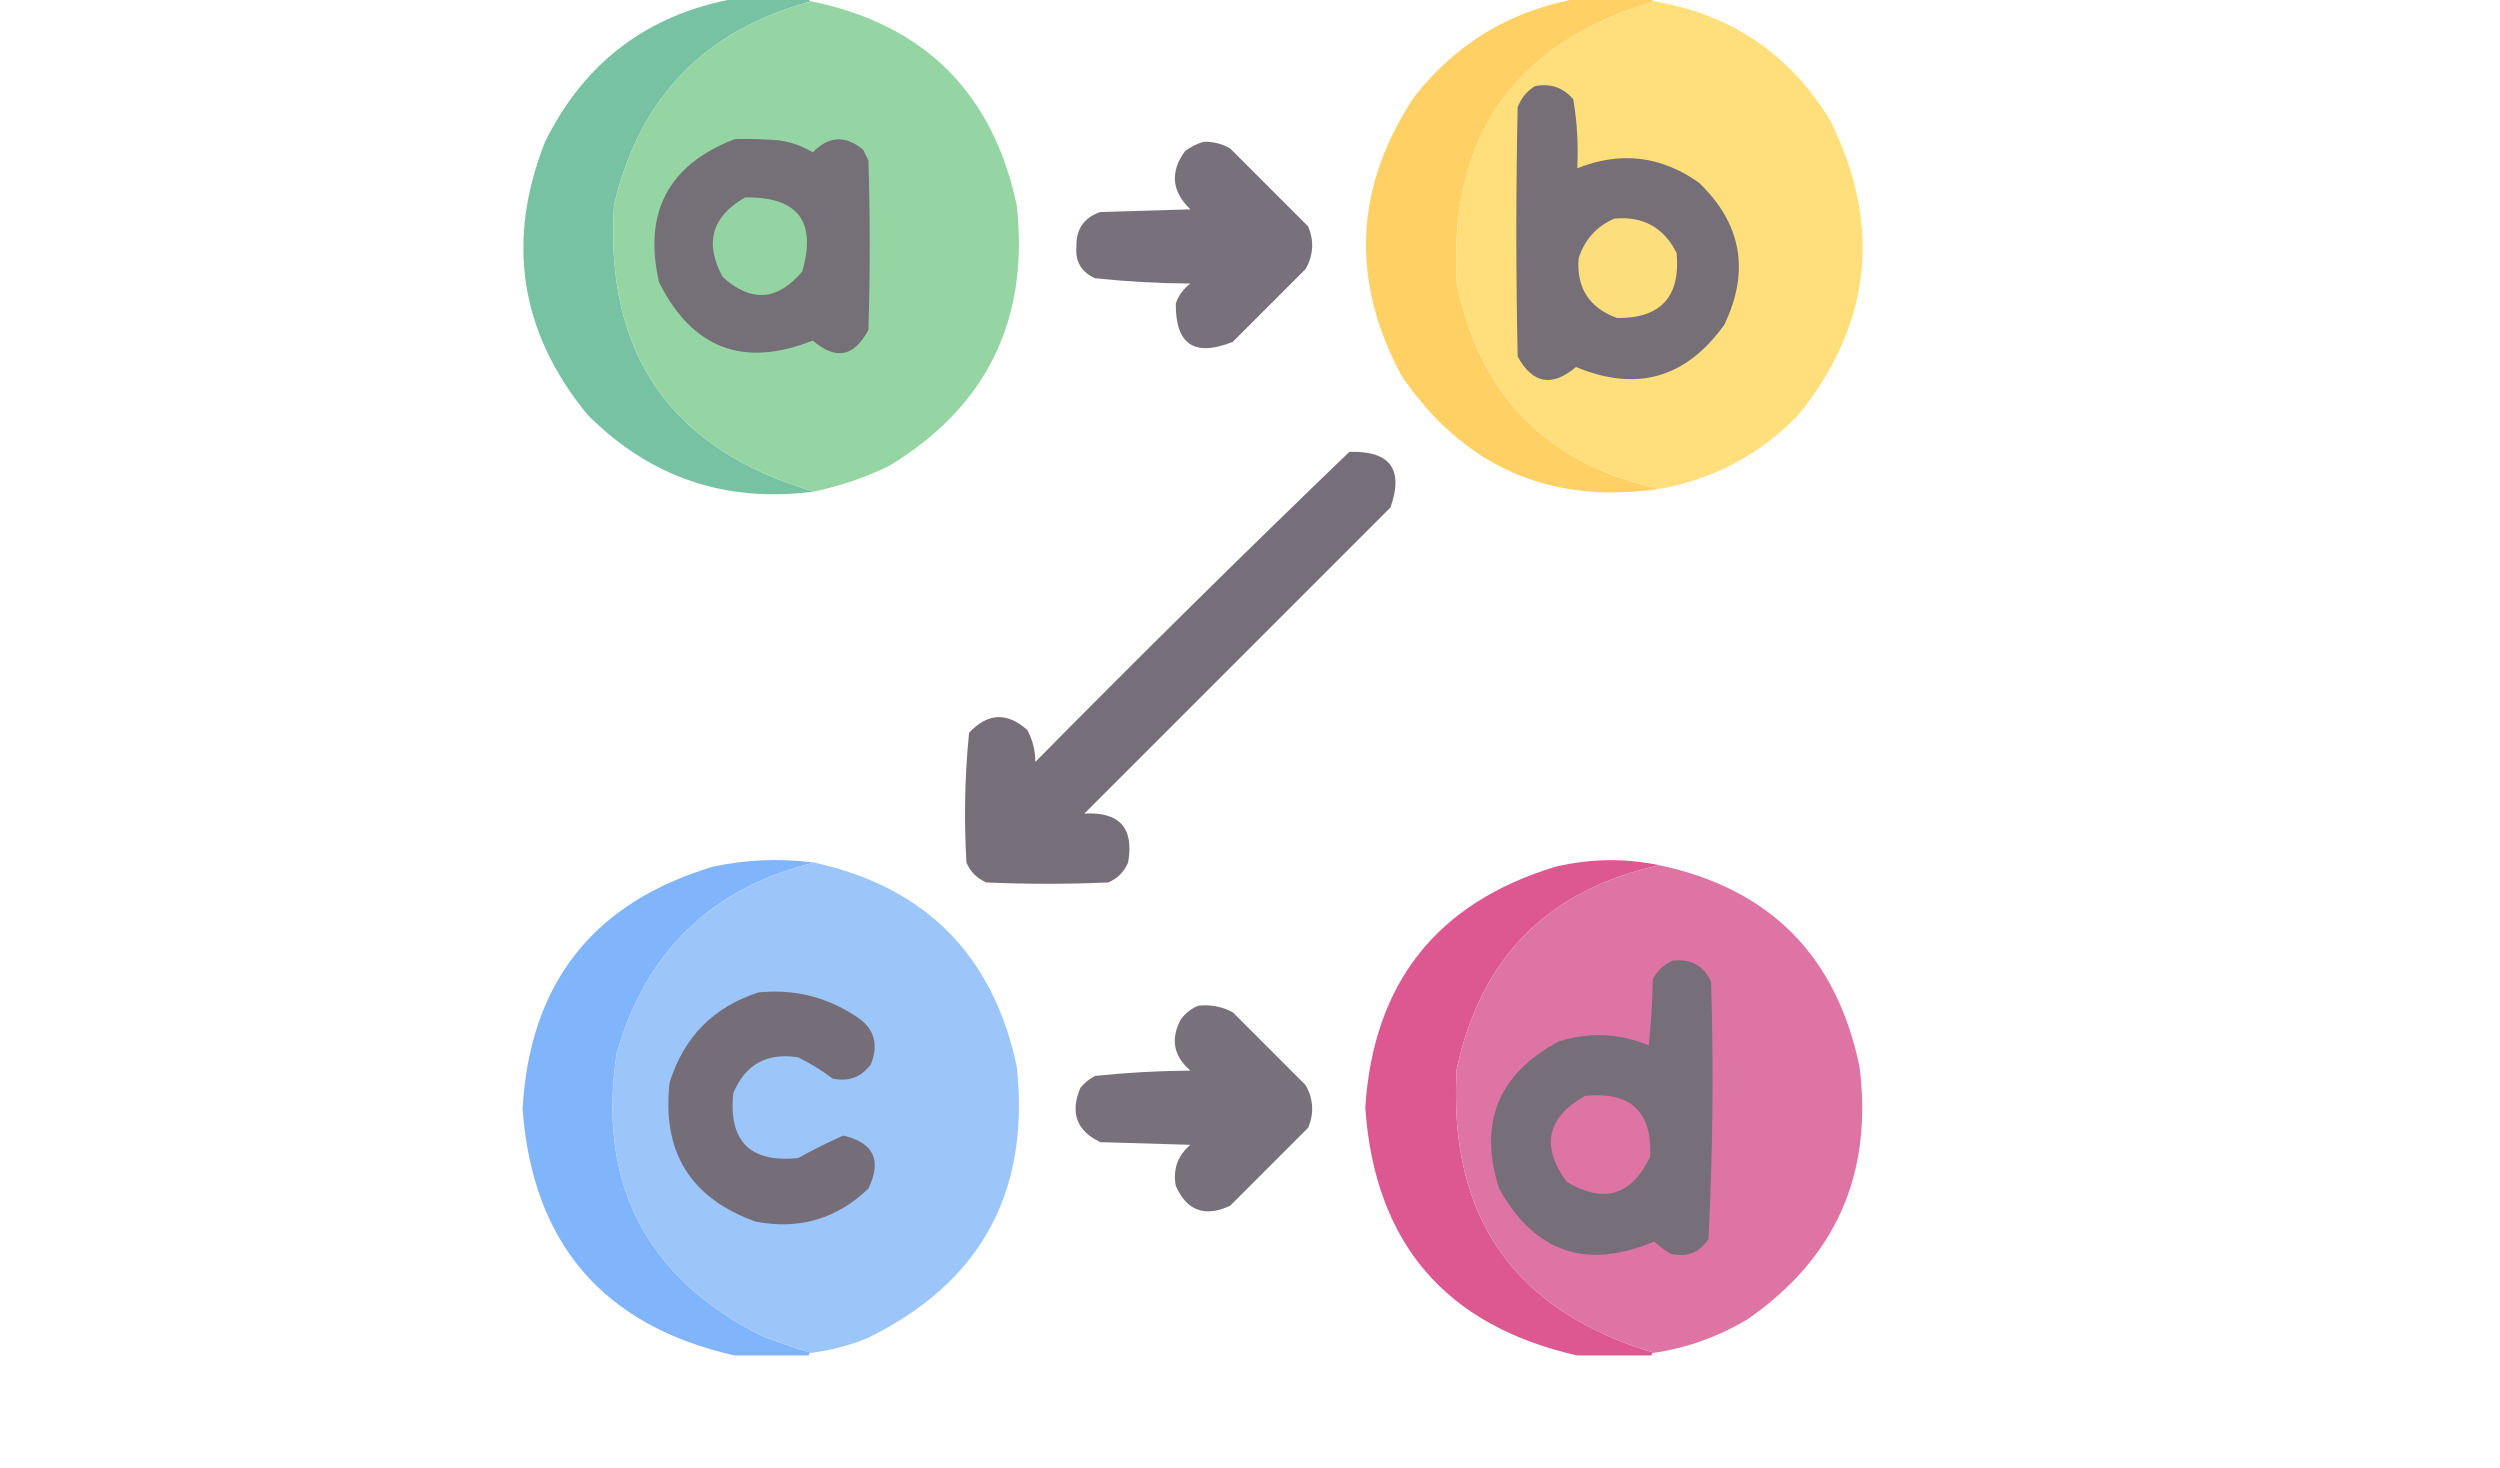 <?xml version="1.0" encoding="UTF-8"?>
<!DOCTYPE svg PUBLIC "-//W3C//DTD SVG 1.1//EN" "http://www.w3.org/Graphics/SVG/1.1/DTD/svg11.dtd">
<svg xmlns="http://www.w3.org/2000/svg" viewBox="0 0 554 554" version="1.1" width="1129" height="663" style="shape-rendering:geometricPrecision; text-rendering:geometricPrecision; image-rendering:optimizeQuality; fill-rule:evenodd; clip-rule:evenodd" xmlns:xlink="http://www.w3.org/1999/xlink">
<g><path style="opacity:1" fill="#78c2a4" d="M 82.5,-0.5 C 91.833,-0.5 101.167,-0.5 110.5,-0.5C 110.5,0.167 110.833,0.5 111.5,0.5C 71.297,11.205 46.463,36.871 37,77.5C 33.492,133.789 58.659,169.789 112.5,185.5C 79.103,189.868 50.603,180.202 27,156.5C 1.483,125.381 -3.85,91.047 11,53.5C 25.85,23.469 49.684,5.469 82.5,-0.5 Z"/></g>
<g><path style="opacity:0.999" fill="#ffd064" d="M 400.5,-0.5 C 409.833,-0.5 419.167,-0.5 428.5,-0.5C 428.5,0.167 428.833,0.5 429.5,0.5C 376.84,16.122 352.006,51.456 355,106.5C 363.551,149.217 389.051,175.217 431.5,184.5C 390.009,190.504 357.509,176.17 334,141.5C 314.824,105.463 316.491,70.463 339,36.5C 354.813,16.345 375.313,4.012 400.5,-0.5 Z"/></g>
<g><path style="opacity:0.995" fill="#94d5a3" d="M 111.5,0.5 C 154.099,9.266 179.933,34.933 189,77.5C 193.744,120.842 177.578,153.676 140.5,176C 131.509,180.274 122.176,183.441 112.5,185.5C 58.659,169.789 33.492,133.789 37,77.5C 46.463,36.871 71.297,11.205 111.5,0.5 Z"/></g>
<g><path style="opacity:0.996" fill="#fedf7c" d="M 429.5,0.5 C 458.533,5.368 480.7,20.368 496,45.5C 515.587,85.13 511.587,122.13 484,156.5C 469.518,171.491 452.018,180.824 431.5,184.5C 389.051,175.217 363.551,149.217 355,106.5C 352.006,51.456 376.84,16.122 429.5,0.5 Z"/></g>
<g><path style="opacity:1" fill="#766f78" d="M 384.5,32.5 C 390.386,31.343 395.219,33.01 399,37.5C 400.441,46.058 400.941,54.724 400.5,63.5C 416.838,56.972 432.172,58.806 446.5,69C 462.527,84.474 465.693,102.307 456,122.5C 441.606,142.693 422.94,148.026 400,138.5C 390.96,146.158 383.626,144.825 378,134.5C 377.333,103.167 377.333,71.833 378,40.5C 379.305,37.039 381.471,34.372 384.5,32.5 Z"/></g>
<g><path style="opacity:1" fill="#756f78" d="M 82.5,52.5 C 88.176,52.334 93.843,52.501 99.5,53C 103.994,53.663 108.161,55.163 112,57.5C 118.047,51.272 124.38,50.938 131,56.5C 131.667,57.833 132.333,59.167 133,60.5C 133.667,81.833 133.667,103.167 133,124.5C 127.639,134.671 120.639,136.004 112,128.5C 85.902,138.913 66.569,131.58 54,106.5C 47.989,80.184 57.489,62.184 82.5,52.5 Z"/></g>
<g><path style="opacity:0.971" fill="#746d77" d="M 259.5,53.5 C 263.059,53.408 266.392,54.242 269.5,56C 279.333,65.833 289.167,75.667 299,85.5C 301.238,91.016 300.905,96.349 298,101.5C 288.833,110.667 279.667,119.833 270.5,129C 256.005,134.823 248.838,129.99 249,114.5C 250.061,111.438 251.894,108.938 254.5,107C 242.443,106.915 230.443,106.249 218.5,105C 213.329,102.657 210.995,98.657 211.5,93C 211.339,86.492 214.339,82.159 220.5,80C 231.833,79.667 243.167,79.333 254.5,79C 247.435,72.22 246.768,64.887 252.5,57C 254.713,55.384 257.047,54.217 259.5,53.5 Z"/></g>
<g><path style="opacity:1" fill="#94d4a3" d="M 86.5,74.5 C 106.408,74.227 113.574,83.561 108,102.5C 98.688,113.545 88.688,114.212 78,104.5C 71.06,91.641 73.894,81.641 86.5,74.5 Z"/></g>
<g><path style="opacity:1" fill="#fcde7c" d="M 414.5,82.5 C 425.313,81.489 433.146,85.822 438,95.5C 439.474,112.023 431.974,120.19 415.5,120C 404.999,116.166 400.165,108.666 401,97.5C 403.263,90.407 407.763,85.407 414.5,82.5 Z"/></g>
<g><path style="opacity:0.981" fill="#746d77" d="M 314.5,170.5 C 329.922,170.076 335.089,177.076 330,191.5C 291.5,230 253,268.5 214.5,307C 227.785,306.283 233.285,312.45 231,325.5C 229.5,329 227,331.5 223.5,333C 208.167,333.667 192.833,333.667 177.5,333C 174,331.5 171.5,329 170,325.5C 169.03,309.075 169.364,292.741 171,276.5C 178.045,268.989 185.378,268.656 193,275.5C 194.969,279.232 195.969,283.232 196,287.5C 235.09,247.909 274.59,208.909 314.5,170.5 Z"/></g>
<g><path style="opacity:1" fill="#80b4fb" d="M 112.5,325.5 C 73.815,335.016 48.982,359.016 38,397.5C 30.658,446.321 48.825,481.821 92.5,504C 98.846,506.503 105.179,508.67 111.5,510.5C 110.833,510.5 110.5,510.833 110.5,511.5C 101.167,511.5 91.833,511.5 82.5,511.5C 32.973,500.298 6.306,469.298 2.5,418.5C 5.154,371.031 29.154,340.531 74.5,327C 87.082,324.352 99.749,323.852 112.5,325.5 Z"/></g>
<g><path style="opacity:1" fill="#dd5790" d="M 431.5,326.5 C 389.493,335.674 363.993,361.341 355,403.5C 351.733,459.024 376.566,494.691 429.5,510.5C 428.833,510.5 428.5,510.833 428.5,511.5C 419.167,511.5 409.833,511.5 400.5,511.5C 350.737,500.228 324.07,469.061 320.5,418C 323.527,370.895 347.527,340.562 392.5,327C 405.619,323.974 418.619,323.808 431.5,326.5 Z"/></g>
<g><path style="opacity:0.996" fill="#9cc5fa" d="M 112.5,325.5 C 154.525,334.692 180.025,360.359 189,402.5C 194.082,450.034 175.248,484.201 132.5,505C 125.724,507.76 118.724,509.593 111.5,510.5C 105.179,508.67 98.846,506.503 92.5,504C 48.825,481.821 30.658,446.321 38,397.5C 48.982,359.016 73.815,335.016 112.5,325.5 Z"/></g>
<g><path style="opacity:0.994" fill="#de74a4" d="M 431.5,326.5 C 473.151,335.318 498.318,360.651 507,402.5C 512.149,443.09 497.983,474.923 464.5,498C 453.612,504.462 441.945,508.628 429.5,510.5C 376.566,494.691 351.733,459.024 355,403.5C 363.993,361.341 389.493,335.674 431.5,326.5 Z"/></g>
<g><path style="opacity:1" fill="#766e78" d="M 436.5,362.5 C 443.271,361.698 448.104,364.365 451,370.5C 451.978,402.894 451.645,435.227 450,467.5C 446.565,472.794 441.732,474.627 435.5,473C 433.359,471.692 431.359,470.192 429.5,468.5C 403.941,479.295 384.441,472.628 371,448.5C 363.115,423.768 370.615,405.268 393.5,393C 405.013,389.373 416.347,389.873 427.5,394.5C 428.332,386.187 428.832,377.853 429,369.5C 430.742,366.254 433.242,363.921 436.5,362.5 Z"/></g>
<g><path style="opacity:1" fill="#756e79" d="M 91.5,374.5 C 104.543,373.17 116.543,376.003 127.5,383C 134.933,387.358 137.1,393.525 134,401.5C 130.457,406.462 125.624,408.296 119.5,407C 115.431,403.937 111.098,401.27 106.5,399C 94.761,397.118 86.595,401.618 82,412.5C 80.198,430.698 88.365,438.865 106.5,437C 112.077,433.907 117.744,431.073 123.5,428.5C 135.007,431.181 138.174,437.848 133,448.5C 121.095,459.957 106.928,464.123 90.5,461C 65.835,452.186 55.001,434.686 58,408.5C 63.35,391.317 74.517,379.984 91.5,374.5 Z"/></g>
<g><path style="opacity:0.971" fill="#746d77" d="M 257.5,379.5 C 262.121,378.993 266.454,379.826 270.5,382C 279.667,391.167 288.833,400.333 298,409.5C 300.905,414.651 301.238,419.985 299,425.5C 289.167,435.333 279.333,445.167 269.5,455C 259.985,459.423 253.151,456.923 249,447.5C 247.855,441.268 249.688,436.101 254.5,432C 243.167,431.667 231.833,431.333 220.5,431C 211.534,426.714 209.034,419.881 213,410.5C 214.543,408.622 216.376,407.122 218.5,406C 230.443,404.751 242.443,404.085 254.5,404C 248.076,398.442 246.909,391.942 251,384.5C 252.805,382.174 254.972,380.508 257.5,379.5 Z"/></g>
<g><path style="opacity:1" fill="#dd74a4" d="M 403.5,413.5 C 420.664,411.835 428.831,419.502 428,436.5C 421.049,451.149 410.549,454.315 396.5,446C 386.665,432.45 388.998,421.617 403.5,413.5 Z"/></g>
</svg>

